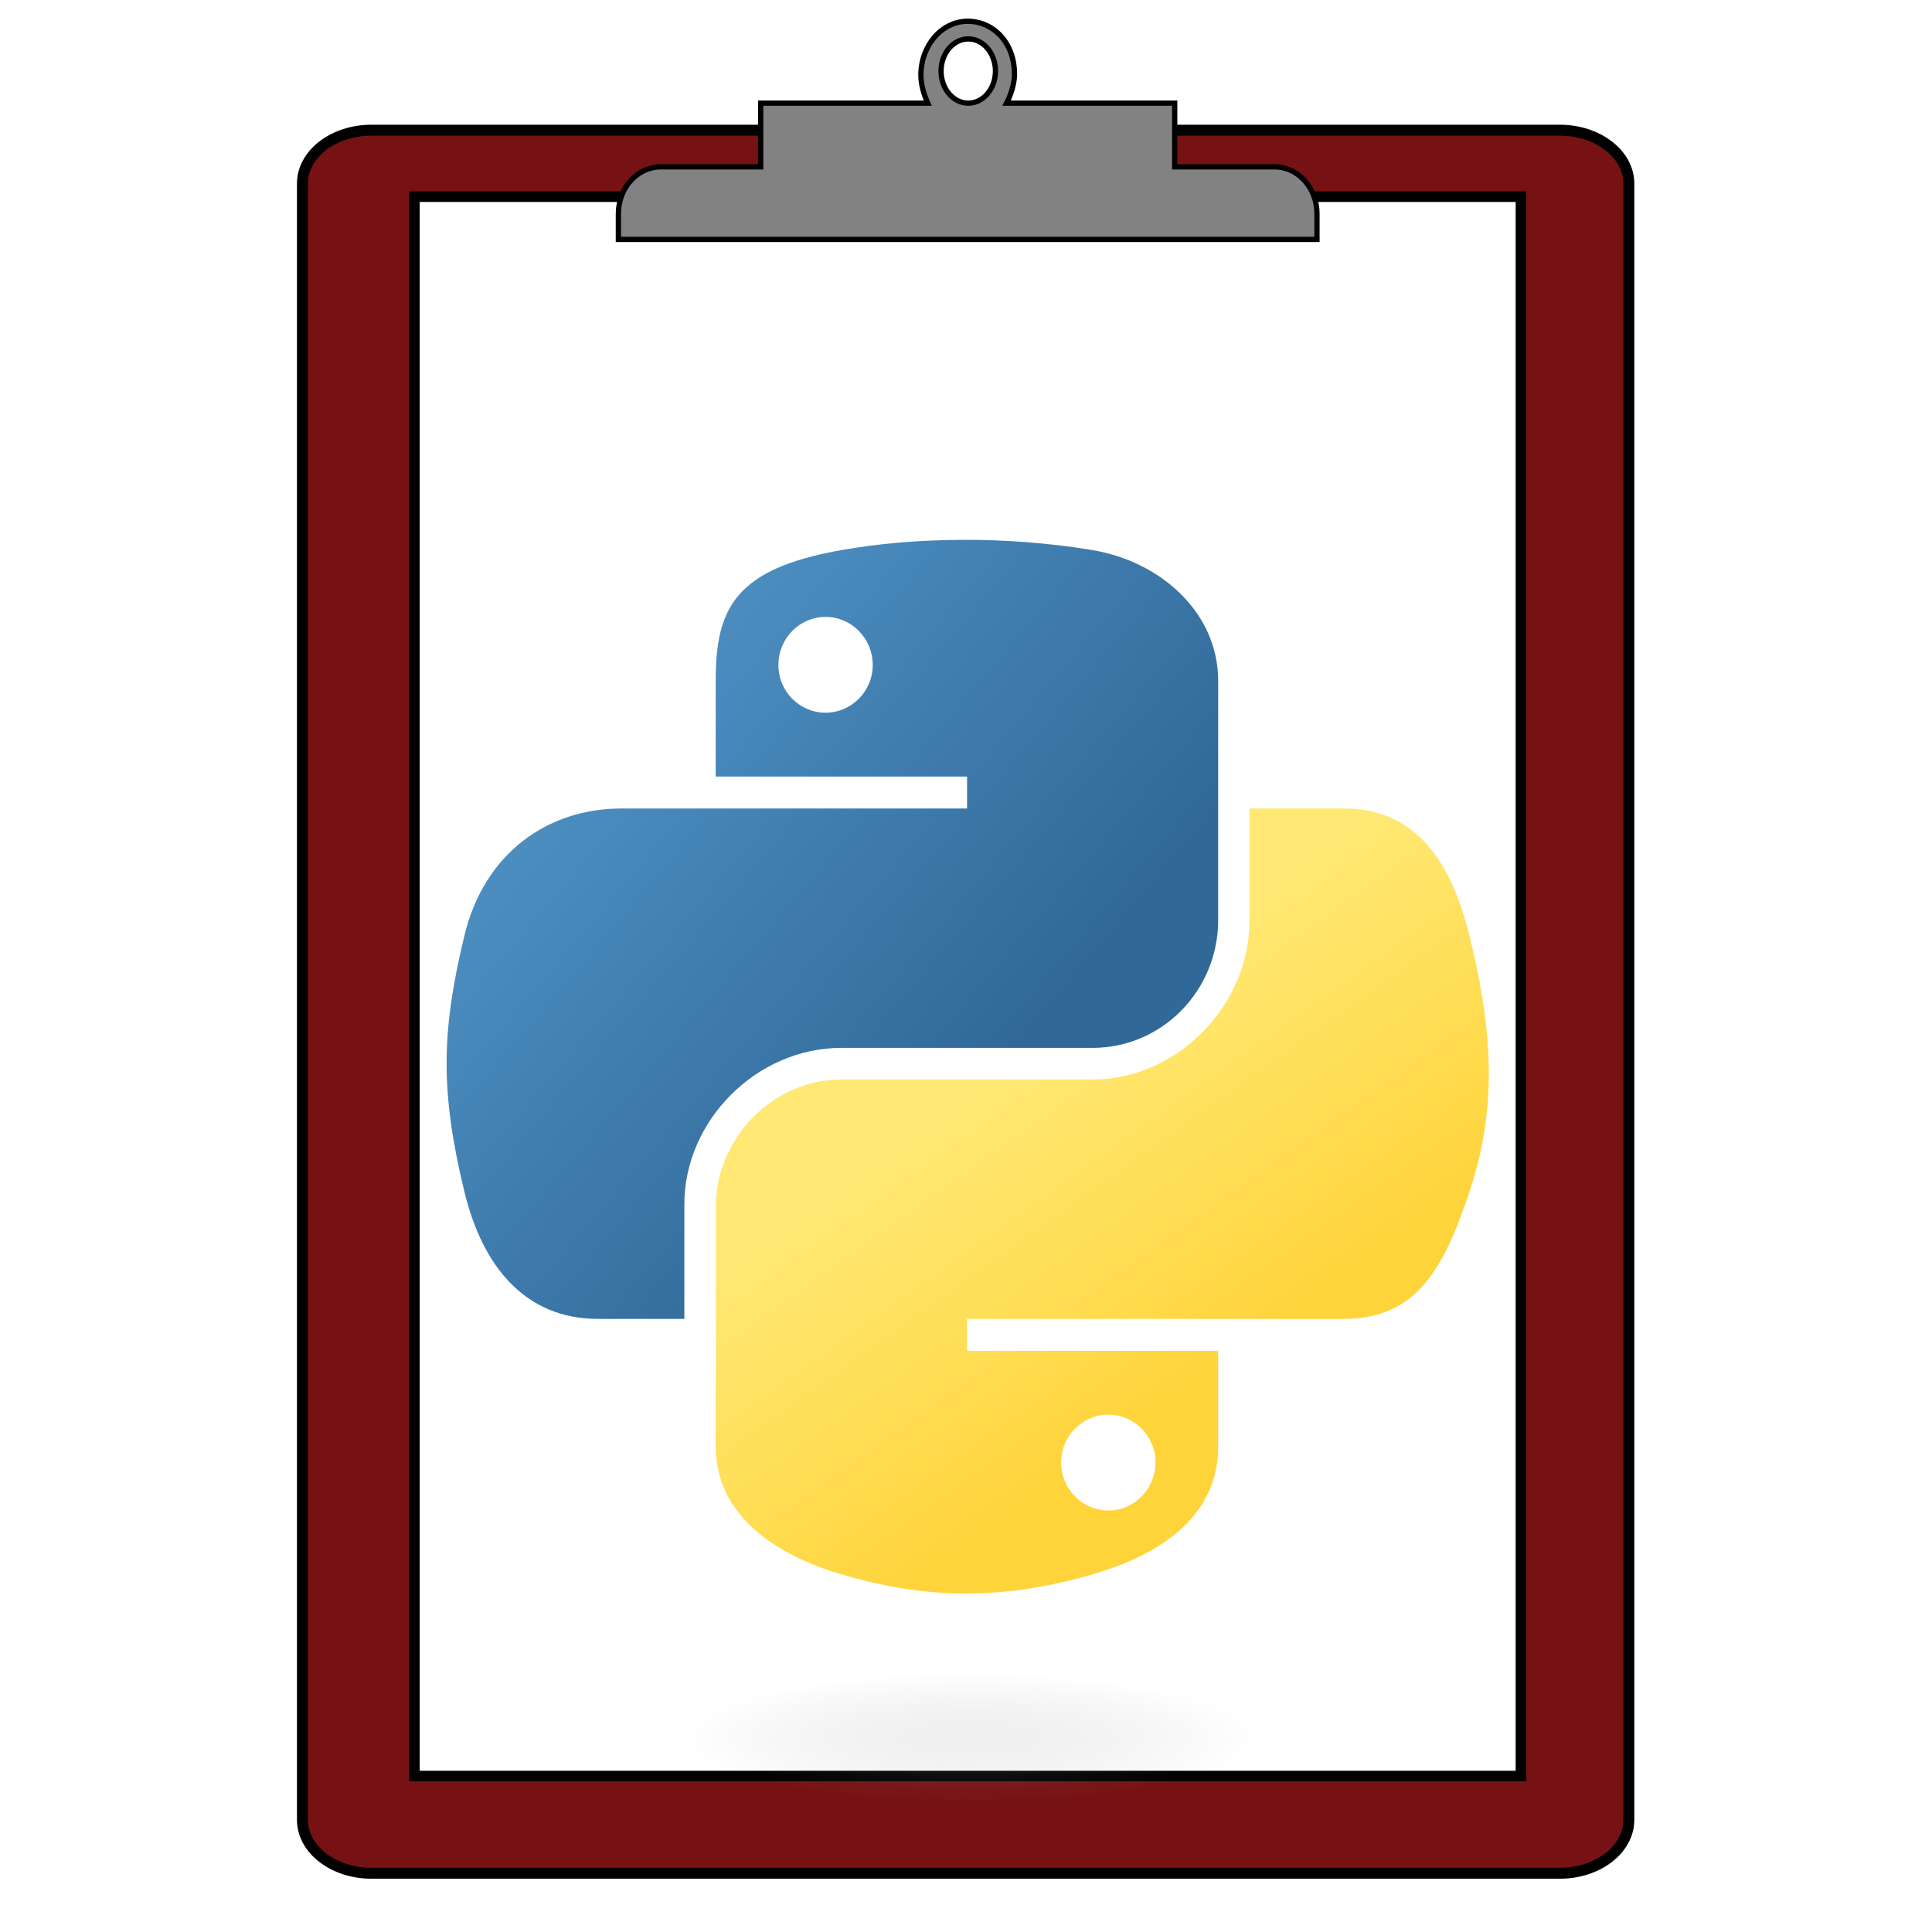 <?xml version="1.0" encoding="UTF-8" standalone="no"?>
<svg
   xmlns:dc="http://purl.org/dc/elements/1.1/"
   xmlns:cc="http://creativecommons.org/ns#"
   xmlns:rdf="http://www.w3.org/1999/02/22-rdf-syntax-ns#"
   xmlns:svg="http://www.w3.org/2000/svg"
   xmlns="http://www.w3.org/2000/svg"
   xmlns:xlink="http://www.w3.org/1999/xlink"
   xml:space="preserve"
   enable-background="new 0 0 400 400"
   viewBox="0 0 48 48"
   height="48"
   width="48"
   y="0px"
   x="0px"
   id="Layer_1"
   version="1.1"><defs
   id="defs3809"><linearGradient
     id="linearGradient2795"><stop
       style="stop-color:#b8b8b8;stop-opacity:0.498;"
       offset="0"
       id="stop2797" /><stop
       style="stop-color:#7f7f7f;stop-opacity:0;"
       offset="1"
       id="stop2799" /></linearGradient><linearGradient
     id="linearGradient2787"><stop
       style="stop-color:#7f7f7f;stop-opacity:0.5;"
       offset="0"
       id="stop2789" /><stop
       style="stop-color:#7f7f7f;stop-opacity:0;"
       offset="1"
       id="stop2791" /></linearGradient><linearGradient
     id="linearGradient3676"><stop
       style="stop-color:#b2b2b2;stop-opacity:0.5;"
       offset="0"
       id="stop3678" /><stop
       style="stop-color:#b3b3b3;stop-opacity:0;"
       offset="1"
       id="stop3680" /></linearGradient><linearGradient
     id="linearGradient3236"><stop
       style="stop-color:#f4f4f4;stop-opacity:1"
       offset="0"
       id="stop3244" /><stop
       style="stop-color:white;stop-opacity:1"
       offset="1"
       id="stop3240" /></linearGradient><linearGradient
     id="linearGradient4671"><stop
       style="stop-color:#ffd43b;stop-opacity:1;"
       offset="0"
       id="stop4673" /><stop
       style="stop-color:#ffe873;stop-opacity:1"
       offset="1"
       id="stop4675" /></linearGradient><linearGradient
     id="linearGradient4689"><stop
       style="stop-color:#5a9fd4;stop-opacity:1;"
       offset="0"
       id="stop4691" /><stop
       style="stop-color:#306998;stop-opacity:1;"
       offset="1"
       id="stop4693" /></linearGradient><linearGradient
     x1="224.24"
     y1="144.757"
     x2="-65.309"
     y2="144.757"
     id="linearGradient2987"
     xlink:href="#linearGradient4671"
     gradientUnits="userSpaceOnUse"
     gradientTransform="translate(100.27,99.611)" /><linearGradient
     x1="172.942"
     y1="77.476"
     x2="26.67"
     y2="76.313"
     id="linearGradient2990"
     xlink:href="#linearGradient4689"
     gradientUnits="userSpaceOnUse"
     gradientTransform="translate(100.27,99.611)" /><linearGradient
     xlink:href="#linearGradient4671"
     id="linearGradient2255"
     gradientUnits="userSpaceOnUse"
     gradientTransform="matrix(0.563,0,0,0.568,-11.597,-7.61)"
     x1="224.24"
     y1="144.757"
     x2="-65.309"
     y2="144.757" /><linearGradient
     xlink:href="#linearGradient4689"
     id="linearGradient2258"
     gradientUnits="userSpaceOnUse"
     gradientTransform="matrix(0.563,0,0,0.568,-11.597,-7.61)"
     x1="172.942"
     y1="76.176"
     x2="26.67"
     y2="76.313" /><radialGradient
     xlink:href="#linearGradient2795"
     id="radialGradient2801"
     cx="61.519"
     cy="132.286"
     fx="61.519"
     fy="132.286"
     r="29.037"
     gradientTransform="matrix(1,0,0,0.178,0,108.743)"
     gradientUnits="userSpaceOnUse" /><linearGradient
     xlink:href="#linearGradient4671"
     id="linearGradient1475"
     gradientUnits="userSpaceOnUse"
     gradientTransform="matrix(0.563,0,0,0.568,-9.4,-5.305)"
     x1="150.961"
     y1="192.352"
     x2="112.031"
     y2="137.273" /><linearGradient
     xlink:href="#linearGradient4689"
     id="linearGradient1478"
     gradientUnits="userSpaceOnUse"
     gradientTransform="matrix(0.563,0,0,0.568,-9.4,-5.305)"
     x1="26.649"
     y1="20.604"
     x2="135.665"
     y2="114.398" /><radialGradient
     xlink:href="#linearGradient2795"
     id="radialGradient1480"
     gradientUnits="userSpaceOnUse"
     gradientTransform="matrix(2.382716e-8,-0.296,1.437,4.683673e-7,-128.544,150.52)"
     cx="61.519"
     cy="132.286"
     fx="61.519"
     fy="132.286"
     r="29.037" /></defs>







<g
   transform="translate(0,-351.894)"
   id="g3917"><rect
     y="351.894"
     x="0"
     height="48"
     width="48.089"
     id="rect3937"
     style="opacity:1;fill:#ffffff;fill-opacity:1;stroke:none;stroke-width:1.509;stroke-linejoin:round;stroke-miterlimit:4;stroke-dasharray:none;stroke-opacity:1" /><g
     transform="matrix(0.118,0,0,0.118,0.391,354.068)"
     id="g3935"><g
       transform="translate(0.431,-3.638)"
       id="g4760"><path
         stroke-miterlimit="10"
         d="m 339.204,368.376 c 0,6.212 -6.509,11.248 -14.539,11.248 H 74.472 c -8.029,0 -14.539,-5.036 -14.539,-11.248 V 23.874 c 0,-6.212 6.51,-11.248 14.539,-11.248 H 324.665 c 8.03,0 14.539,5.036 14.539,11.248 z"
         id="path3784"
         style="fill:#771214;stroke:#000000;stroke-width:2.305;stroke-miterlimit:10" /><rect
         x="83.518"
         y="26.625"
         stroke-miterlimit="10"
         width="232.964"
         height="332.529"
         id="rect3786"
         style="fill:#ffffff;stroke:#000000;stroke-width:2.214;stroke-miterlimit:10" /><path
         stroke-miterlimit="10"
         d="M 200,2.328"
         id="path3788"
         style="fill:#bfbfbf;stroke:#000000;stroke-width:1.107;stroke-miterlimit:10" /><path
         stroke-miterlimit="10"
         d="M 200,2.334"
         id="path3790"
         style="fill:none;stroke:#000000;stroke-width:1.107;stroke-miterlimit:10" /><path
         stroke-miterlimit="10"
         d="M 200,3.44"
         id="path3792"
         style="fill:none;stroke:#000000;stroke-width:1.107;stroke-miterlimit:10" /><path
         stroke-miterlimit="10"
         d="M 200,-3.207"
         id="path3794"
         style="fill:#a8a5a5;stroke:#a8a5a5;stroke-width:1.107;stroke-miterlimit:10" /><g
         id="g3804"
         transform="matrix(1.107,0,0,1.107,-13.977,-39.966)">
	<path
   d="m 232.667,42.367 v 8.366 -0.288 4.039 h 0.124 18.875 c 4.453,0 8.064,3.983 8.064,8.898 V 68.28 H 126.858 v -4.898 c 0,-4.915 3.61,-8.898 8.064,-8.898 h 18.87 0.13 v -3.944 0.288 -8.465 c 0,0 30.099,0 30.117,0 2.829,0 5.553,0.188 8.45,0.064 2.492,-0.106 4.517,-0.126 6.722,-0.06 1.235,0.038 2.252,0.021 3.486,-0.002 1.916,-0.036 3.835,0 5.751,0 5.171,0 10.341,0 15.513,10e-4 2.902,0 5.803,10e-4 8.706,10e-4 z"
   id="path3796"
   style="fill:#828282" />
	<path
   d="m 185.541,41.672 c 1.29,0 3.727,0.553 3.965,-1.125 0.14,-0.981 -0.435,-1.236 -0.682,-1.959 -0.266,-0.777 -0.176,-2.024 -0.274,-2.852 -0.216,-1.818 0.869,-3.695 2.528,-4.5 1.394,-0.677 3.443,-1.688 4.783,-0.442 1.135,1.053 1.788,2.97 2.239,4.521 0.681,2.335 -0.75,5.395 -2.634,6.552 -0.34,0.208 -0.69,0.5 -1.074,0.59 -0.292,0.069 -0.647,0.005 -0.944,0.007 -0.439,0.002 -0.896,0.001 -1.323,-0.125 -0.459,-0.135 -0.465,-0.319 -0.725,-0.67 -0.479,-0.65 -1.433,-0.601 -2.108,-0.746 -1.02,-0.219 -2.191,0.09 -3.102,0.607 -0.391,0.222 -0.977,0.594 -1.147,1.077 -0.209,0.594 0.371,0.52 0.774,0.525 3.108,0.04 6.216,0.086 9.324,0.144 1.25,0.023 2.5,0.043 3.749,0.054 0.474,0.004 1.369,0.205 1.801,-10e-4 0.363,-0.173 0.482,-0.871 0.564,-1.255 0.324,-1.498 0.656,-2.986 0.999,-4.479 0.021,-0.092 0.04,-0.186 0.06,-0.279 0.138,-0.695 -0.039,-1.591 -0.149,-2.283 -0.238,-1.489 -0.74,-2.928 -1.558,-4.15 -0.339,-0.509 -0.558,-1.032 -1.02,-1.466 -0.514,-0.483 -1.167,-0.735 -1.699,-1.202 -0.502,-0.439 -0.841,-0.852 -1.465,-1.13 -0.454,-0.203 -0.996,-0.375 -1.467,-0.372 -0.545,0.003 -1.115,-0.064 -1.63,0.106 -0.505,0.168 -1.033,0.333 -1.554,0.435 -1.2,0.234 -2.417,0.201 -3.417,1.042 -0.597,0.501 -1.093,1.028 -1.566,1.668 -0.477,0.645 -0.755,1.441 -1.118,2.196 -0.456,0.946 -0.91,1.904 -1.232,2.917 -0.252,0.792 -0.214,1.64 -0.144,2.468 0.052,0.609 0.333,1.2 0.454,1.797 0.228,1.116 0.607,2.229 0.982,3.289"
   id="path3798"
   style="fill:#828282" />
	<path
   stroke-miterlimit="10"
   d="m 185.528,41.975 c -0.588,-1.418 -1.132,-3.155 -1.132,-4.94 0,-5.659 3.984,-10.246 8.899,-10.246 4.915,0 8.995,4.148 8.9,10.246 -0.025,1.581 -0.68,3.776 -1.504,5.33 v 0 l 31.976,0.002 v 8.366 -0.289 4.039 h 0.124 18.875 c 4.453,0 8.064,3.984 8.064,8.898 v 4.898 H 126.858 v -4.898 c 0,-4.915 3.61,-8.898 8.064,-8.898 h 18.87 0.13 v -3.945 0.289 -8.465 h 30.117 l 1.656,0.004 c -0.056,-0.127 -0.112,-0.258 -0.167,-0.391"
   id="path3800"
   style="fill:none;stroke:#000000;stroke-miterlimit:10" />
	<ellipse
   stroke-miterlimit="10"
   cx="193.405"
   cy="36.258"
   rx="5.174"
   ry="6.108"
   id="ellipse3802"
   style="fill:none;stroke:#000000;stroke-miterlimit:10" />
</g><g
         id="g3899"
         transform="matrix(1.974,0,0,1.974,-207.261,-226.326)"><g
           transform="translate(145.144,158.345)"
           id="g3893"><path
             style="fill:url(#linearGradient1478);fill-opacity:1"
             d="m 60.51,6.398 c -4.584,0.021 -8.961,0.412 -12.812,1.094 C 36.351,9.496 34.291,13.692 34.291,21.429 v 10.219 h 26.812 v 3.406 h -26.812 -10.062 c -7.792,0 -14.616,4.684 -16.75,13.594 -2.462,10.213 -2.571,16.586 0,27.25 1.906,7.938 6.458,13.594 14.25,13.594 h 9.219 v -12.25 c 0,-8.85 7.657,-16.656 16.75,-16.656 h 26.781 c 7.455,0 13.406,-6.138 13.406,-13.625 v -25.531 c 0,-7.266 -6.13,-12.725 -13.406,-13.938 -4.606,-0.767 -9.385,-1.115 -13.969,-1.094 z m -14.5,8.219 c 2.77,0 5.031,2.299 5.031,5.125 -2e-6,2.816 -2.262,5.094 -5.031,5.094 -2.779,-1e-6 -5.031,-2.277 -5.031,-5.094 -1e-6,-2.826 2.252,-5.125 5.031,-5.125 z"
             id="path1948" /><path
             style="fill:url(#linearGradient1475);fill-opacity:1"
             d="m 91.229,35.054 v 11.906 c 0,9.231 -7.826,17 -16.75,17 h -26.781 c -7.336,0 -13.406,6.278 -13.406,13.625 v 25.531 c 0,7.266 6.319,11.54 13.406,13.625 8.487,2.496 16.626,2.947 26.781,0 6.75,-1.954 13.406,-5.888 13.406,-13.625 V 92.898 h -26.781 v -3.406 h 26.781 13.406 c 7.792,0 10.696,-5.435 13.406,-13.594 2.799,-8.399 2.68,-16.476 0,-27.25 -1.926,-7.757 -5.604,-13.594 -13.406,-13.594 z m -15.062,64.656 c 2.779,3e-6 5.031,2.277 5.031,5.094 -2e-6,2.826 -2.252,5.125 -5.031,5.125 -2.77,0 -5.031,-2.299 -5.031,-5.125 2e-6,-2.816 2.262,-5.094 5.031,-5.094 z"
             id="path1950" /><ellipse
             ry="8.607"
             rx="48.948"
             cy="132.286"
             cx="61.519"
             style="opacity:0.444;fill:url(#radialGradient1480);fill-opacity:1;fill-rule:nonzero;stroke:none;stroke-width:20;stroke-miterlimit:4;stroke-dasharray:none;stroke-opacity:1"
             id="path1894"
             transform="matrix(0.734,0,0,0.81,16.25,27.009)" /></g></g></g></g></g></svg>